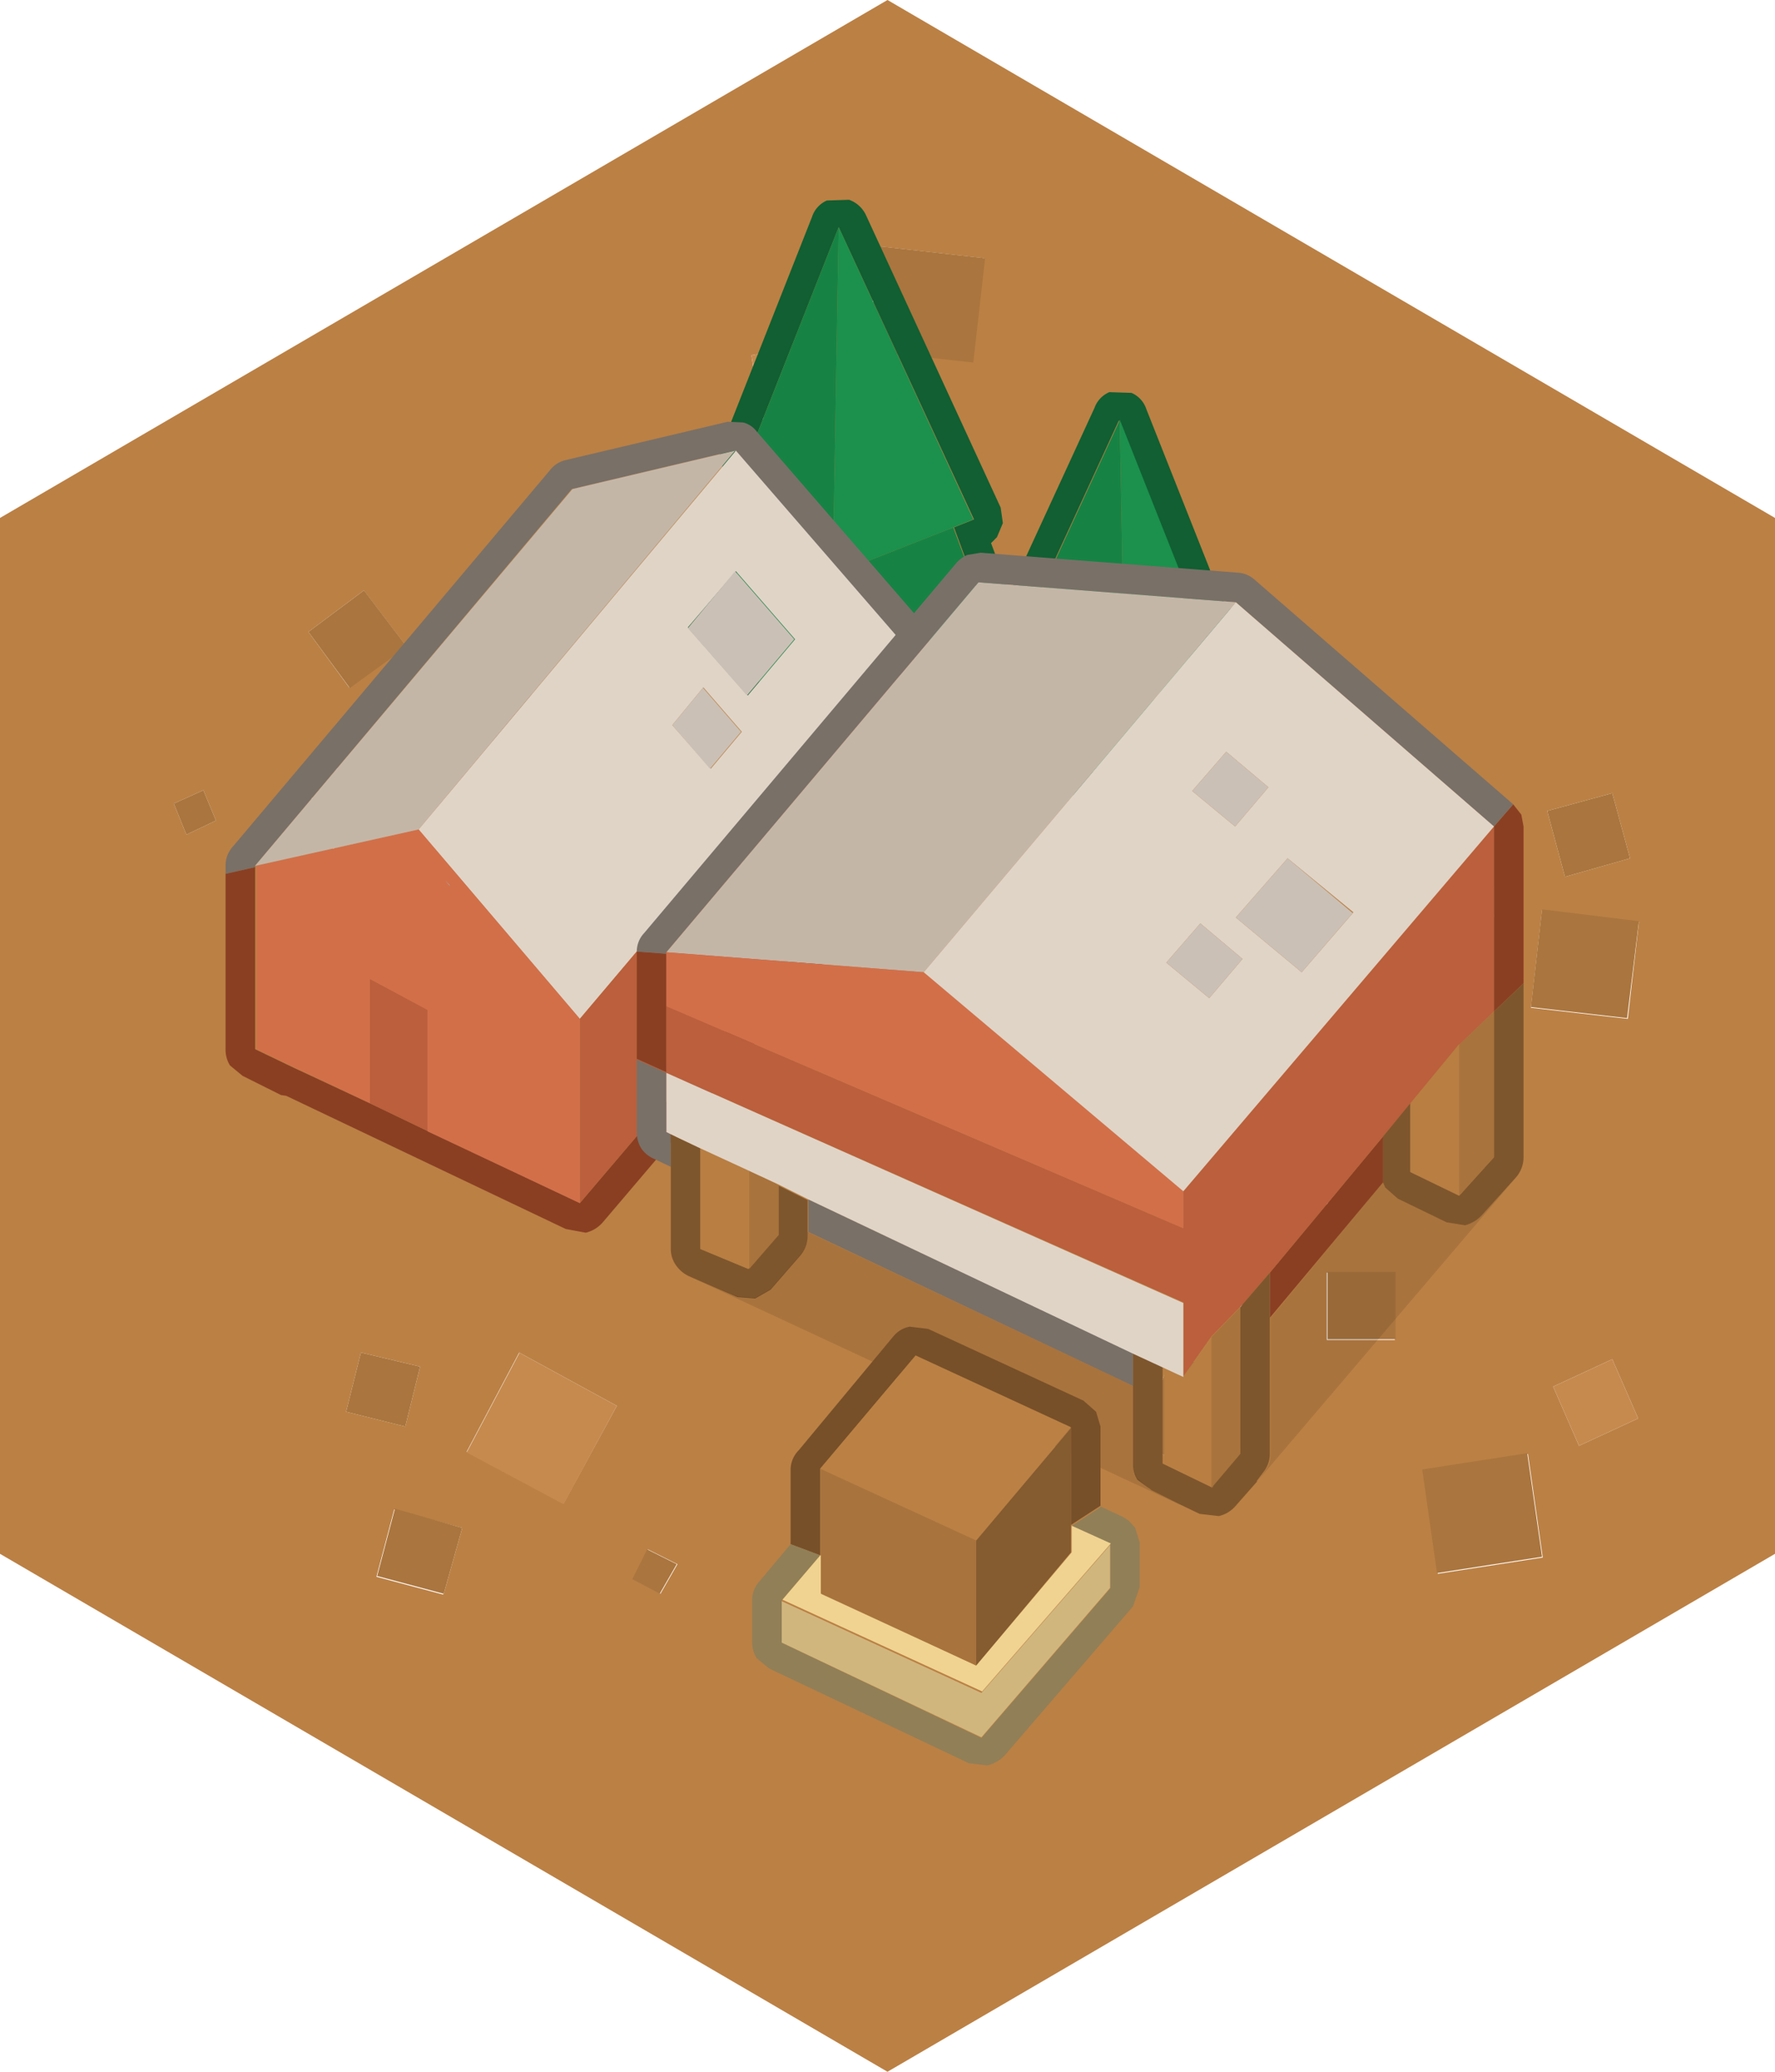 <svg xmlns="http://www.w3.org/2000/svg" viewBox="0 0 120 140"><defs><style>.cls-1{fill:#bb8044;}.cls-2{fill:#aa753e;}.cls-3{fill:#c68a4e;}.cls-4{fill:#115f32;}.cls-5{fill:#1b914d;}.cls-6{fill:#168344;}.cls-7{fill:#10773c;}.cls-8{fill:#797067;}.cls-9{fill:#e0d4c7;}.cls-10{fill:#cbc0b5;}.cls-11{fill:#8a3f23;}.cls-12{fill:#bb5f3c;}.cls-13{fill:#d26f49;}.cls-14{fill:#aeaeae;}.cls-15{fill:#c4b6a7;}.cls-16{fill:#7e562d;}.cls-17{fill:#b87e42;}.cls-18{fill:#a8733c;}.cls-19{fill-opacity:0.1;}.cls-20{fill:#a5a5a8;}.cls-21{fill:#775029;}.cls-22{fill:#917f57;}.cls-23{fill:#855b30;}.cls-24{fill:#f0d391;}.cls-25{fill:#d0b67d;}.cls-26{fill:#a8733d;}</style></defs><title>Asset 142</title><g id="Layer_2" data-name="Layer 2"><g id="Layer_1-2" data-name="Layer 1"><path class="cls-1" d="M109,53.6l-4.4,1.2,1.2,4.45,4.4-1.25L109,53.6M98.1,59.5l-.4,3.15,3.15.4.45-3.1-3.2-.45m-3.8,31V86H89.7l0,4.55H94.3m9,7.7-7.1,1.1,1,7,7.1-1.1-1-7m.2-30.15,6.55.75.75-6.55-6.55-.8-.75,6.6m-48.3-44.8L50.8,24l.7,4.35,4.35-.7-.7-4.35m35,58.2,1.25-2.9-3-1.25-1.2,3,2.9,1.2M109,91.85l-4,1.85,1.75,4,4-1.85-1.75-4M24.6,39.9l-3.75,2.8,2.75,3.75,3.85-2.8L24.6,39.9m10,5.2-3.25,2.6L34,51l3.2-2.6L34.6,45.1m24-21.45,7.15.8.8-7-7.1-.8-.85,7m-38,29.25,3,6.9,6.85-3-3.05-6.9-6.8,3M27.4,96.4l1-4.05-4-.95-1,4,4,1m-13.65-43-2,.9.85,2.1,2-.95-.85-2.05m21.35,38-3.55,6.7,6.55,3.5L41.7,95,35.1,91.4m50.35,2.5L79.3,91.45,76.85,97.6,83,100l2.45-6.1M60,0l60,35v70L60,140,0,105V35L60,0M42.75,106.7l1.9,1,1.15-2-2-1-1,2m-12.8,1,1.25-4.45L26.65,102l-1.2,4.55,4.5,1.2"/><path class="cls-2" d="M30,107.7l-4.5-1.2,1.2-4.55,4.55,1.3L30,107.7m79-54.1,1.2,4.4-4.4,1.25-1.2-4.45,4.4-1.2m-5.5,14.45.75-6.6,6.55.8L110,68.8l-6.55-.75m-.2,30.15,1,7-7.1,1.1-1-7,7.1-1.1m-9-7.7H89.75l0-4.55h4.6V90.5M58.65,23.65l.85-7,7.1.8-.8,7.05-7.15-.8M34.6,45.1l2.55,3.25L34,51l-2.6-3.25,3.25-2.6m-10-5.2,2.85,3.75-3.85,2.8L20.85,42.7l3.75-2.8M13.75,53.4l.85,2.05-2,.95-.85-2.1,2-.9m13.65,43-4-1,1-4,4,.95-1,4.05m58.05-2.5L83,100l-6.15-2.4,2.45-6.15,6.15,2.45m-42.7,12.8,1-2,2,1-1.15,2-1.9-1"/><path class="cls-3" d="M98.1,59.5l3.2.45-.45,3.1-3.15-.4.4-3.15M109,91.85l1.75,4-4,1.85-1.75-4,4-1.85M90.15,81.45l-2.9-1.2,1.2-3,3,1.25-1.25,2.9m-35-58.2.7,4.35-4.35.7L50.8,24l4.35-.7M20.65,52.9l6.8-3,3.05,6.9-6.85,3-3-6.9M35.1,91.4,41.7,95l-3.6,6.65-6.55-3.5,3.55-6.7"/><path class="cls-4" d="M58.55,14.55l9.1,19.75.15,1.05-.4.95-.4.4,1.2,3.2a1.85,1.85,0,0,1,0,1.35l2.3,2.8A2,2,0,0,1,71,45.2a2.07,2.07,0,0,1-.3,1.2l-1,.75-14.1,5.6-1.3.1a2,2,0,0,1-1-.8l-6.8-9.6a1.77,1.77,0,0,1-.4-1.15,2,2,0,0,1,.35-1.15L47.9,38l-1.1-1.6a1.73,1.73,0,0,1-.4-1.25,1.92,1.92,0,0,1,.5-1.2l2-2.2-.2-.7a1.54,1.54,0,0,1,.1-.95l6.1-15.45a1.82,1.82,0,0,1,1-1.1l1.5-.05a2,2,0,0,1,1.15,1.05M65.35,41l1-.35-1.85-5-.4.15,1.75-.7L56.7,15.35,50.6,30.8l.75,1.05-3,3.4,2,2.75-2.3,3.3,6.8,9.6,1.5-.55-.05-.05L69,45.3,65.35,41M51.6,32.15h-.05l-.2-.3.25.3"/><path class="cls-5" d="M65.35,41,69,45.3l-12.65,5,.05.05-1.5.55.8-6.15,9.7-3.8M56.7,15.35,65.8,35.1l-1.75.7L56.3,38.85l.4-23.5"/><path class="cls-6" d="M56.7,15.35l-.4,23.5,7.75-3.05.4-.15,1.85,5-1,.35-9.7,3.8-.8,6.15-6.8-9.6,2.3-3.3,4.95,6.9L56,38.35V38.3L51.6,32.15l-.25-.3L50.6,30.8l6.1-15.45"/><path class="cls-7" d="M50.35,38l-2-2.75,3-3.4.2.3h.05L56,38.3v.05L55.3,44.9,50.35,38"/><path class="cls-4" d="M79.45,40l.5-.75-4.3-10.85-6.4,13.9,1.25.5-.3-.1L68.9,46.1l.65.25-2.5,3.1L76,53l0,0,1,.35,4.8-6.75-1.6-2.3,1.35-1.95-2-2.4-.15.2h0l.2-.2m-11.8,3.5-.4-1a1.91,1.91,0,0,1,.2-1l6.4-13.9A1.81,1.81,0,0,1,75,26.5l1.5.05a1.82,1.82,0,0,1,1,1.1L81.8,38.5l.15.9,0,.35,1.15,1.3a2,2,0,0,1,.45,1.2l-.35,1.25-.55.8.8,1.15a2.06,2.06,0,0,1,0,2.3L78.6,54.5l-1,.75a2.05,2.05,0,0,1-1.25,0l-1-.35-.6-.3-8.35-3.3-.95-.75a1.77,1.77,0,0,1-.35-1.2,2,2,0,0,1,.45-1.15L67,46.45a1.87,1.87,0,0,1,.1-1.05l.7-1.85-.1-.1"/><path class="cls-5" d="M69.55,46.35l-.65-.25,1.3-3.45.3.1L76,44.9l-.3-16.55L80,39.2l-.5.75-.2.2-3,4.35v0l.45,4.6,3.5-4.85,1.6,2.3L77,53.35l-.55-4.3-6.85-2.7"/><path class="cls-6" d="M69.55,46.35l6.85,2.7.55,4.3-1-.35,0,0-8.9-3.5,2.5-3.1m1-3.6-1.25-.5,6.4-13.9L76,44.9,70.5,42.75m9-2.8,2,2.4L80.15,44.3l-3.5,4.85-.45-4.6v0l3-4.35h0l.15-.2"/><path class="cls-8" d="M15.25,59.05V58.5a1.89,1.89,0,0,1,.5-1.3L37.2,31.75a1.87,1.87,0,0,1,1-.65l11-2.6,1.05.05a1.64,1.64,0,0,1,.9.6l11,12.7-1.4,1.6v-.2l-11.1-12.8-11,2.6L17.25,58.5v.1l-2,.45"/><path class="cls-9" d="M49.75,30.45l11.1,12.8L39.2,68.85,28.3,56.05l21.45-25.6m-2.2,16L45.45,49l2.6,2.95,2.1-2.5-2.6-3m3,.55,3.2-3.8-4-4.6L46.5,42.4l4,4.55"/><path class="cls-10" d="M50.5,47l-4-4.55,3.2-3.85,4,4.6L50.5,47m-3-.55,2.6,3-2.1,2.5L45.45,49l2.1-2.55"/><path class="cls-11" d="M62.25,41.85l.1.1a1.89,1.89,0,0,1,.5,1.3v12.6a2,2,0,0,1-.45,1.3L40.75,82.6a2.19,2.19,0,0,1-1.15.7l-1.35-.25-18.9-9L19,74,16.4,72.7,15.55,72a2,2,0,0,1-.3-1V59.05l2-.45V70.9l2.6,1.25h0L25,74.55l3.95,1.9L39.2,81.3,60.85,55.85V43.45l1.4-1.6"/><path class="cls-12" d="M60.85,43.25v12.6L39.2,81.3V68.85l21.65-25.6M25,74.55v-8.4l3.95,2.1v8.2L25,74.55"/><path class="cls-13" d="M25,74.55l-5.05-2.4h0l-2.6-1.25V58.5L28.3,56.05l10.9,12.8V81.3L28.9,76.45v-8.2L25,66.15v8.4m5.45-14.7-.3-.3.3.35v0"/><path class="cls-14" d="M30.4,59.85v0l-.3-.35.3.3"/><path class="cls-15" d="M17.25,58.5,38.7,33.05l11-2.6L28.3,56.05l-11,2.45"/><path class="cls-11" d="M102.3,54.35l.55.7.15.8v10.6l-2,1.9V55.85l1.3-1.5M43.05,71.6V64.3l2,.15v8l-2-.9M93.5,76.8v3.1l-7.65,9.15V86L93.5,76.8"/><path class="cls-8" d="M102.3,54.35l-1.3,1.5L83.55,40.7l-17.4-1.35-21.1,25v.1l-2-.15a1.82,1.82,0,0,1,.5-1.25l21.1-25a2.09,2.09,0,0,1,.75-.55l.9-.15L83.7,38.7a1.88,1.88,0,0,1,1.15.5L102.3,54.35M45.35,78.85,44.2,78.3a2,2,0,0,1-.85-.7,2.09,2.09,0,0,1-.3-1.1V71.6l2,.9v4l.3.15v2.2m9.3,2.2L76.6,91.45v2.2L54.65,83.25v-2.2"/><path class="cls-12" d="M101,55.85v12.5L98.65,70.6l-3.3,4L93.5,76.8,85.85,86,84,88.15l-.15.15-1.95,2L80,93v-5L45.05,72.5V68L80,83V80.5l21-24.65"/><path class="cls-16" d="M101,68.35l2-1.9V78.2a2.07,2.07,0,0,1-.5,1.35l-2.35,2.6a2.37,2.37,0,0,1-1.1.65l-1.25-.2L94.5,81l-.85-.75-.15-.35V76.8l1.85-2.25V79.2l3.3,1.6L101,78.2V68.35M85,100.1l-1.5,1.7a2.11,2.11,0,0,1-1.1.65l-1.3-.15-1.25-.6-2-1L76.9,100a2,2,0,0,1-.3-1V91.45l2.7,1.25-.7-.3v6.5l3.3,1.6,1.95-2.3V88.35l.15-.2L85.85,86V98.2a2,2,0,0,1-.45,1.3l-.45.6M46.6,86.25a2.19,2.19,0,0,1-.9-.75,1.89,1.89,0,0,1-.35-1.1V76.65l2,.95v6.8l3.25,1.35,2-2.3V80.1l2,1v2.4a2.07,2.07,0,0,1-.5,1.35l-2,2.3-1.05.6-1.2-.1L46.6,86.25"/><path class="cls-17" d="M95.35,74.55l3.3-4V80.8l-3.3-1.6V74.55M80,93l2-2.65V100.5l-3.3-1.6V92.4l.7.3L80,93M47.35,77.6l3.25,1.5v6.65L47.35,84.4V77.6"/><path class="cls-18" d="M98.65,70.6,101,68.35V78.2l-2.35,2.6V70.6M81.9,90.35l1.95-2v9.9l-1.95,2.3V90.35M50.6,79.1l1.4.65.65.35v3.35l-2,2.3V79.1"/><path class="cls-19" d="M102.5,79.55,85,100.1l.45-.6a2,2,0,0,0,.45-1.3V89.05L93.5,79.9l.15.35.85.75,3.3,1.6,1.25.2a2.37,2.37,0,0,0,1.1-.65l2.35-2.6M79.8,101.7,46.6,86.25l3.25,1.35,1.2.1,1.05-.6,2-2.3a2.07,2.07,0,0,0,.5-1.35v-.2L76.6,93.65V98.9a2,2,0,0,0,.3,1l.85.75,2,1"/><path class="cls-15" d="M45.05,64.35l21.1-25,17.4,1.35-21.1,25-17.4-1.35"/><path class="cls-13" d="M45.05,64.35l17.4,1.35L80,80.5V83L45.05,68v-3.6"/><path class="cls-9" d="M83.55,40.7,101,55.85,80,80.5,62.45,65.7l21.1-25M45.05,72.5,80,88.05v5l-.65-.3-2.7-1.25L54.65,81.05l-2-1L52,79.75l-1.4-.65-3.25-1.5-2-.95-.3-.15v-4m40.7-19.3L82.9,50.8l-2.3,2.65,2.9,2.4,2.25-2.65M83.55,62,88,65.7l3.5-4.05L87.05,58l-3.5,4M84,64.8l-2.85-2.4-2.3,2.65,2.9,2.4L84,64.8"/><path class="cls-10" d="M84,64.8l-2.25,2.65-2.9-2.4,2.3-2.65L84,64.8M83.55,62l3.5-4,4.4,3.7L88,65.7,83.55,62m2.2-8.8L83.5,55.85l-2.9-2.4,2.3-2.65,2.85,2.4"/><path class="cls-20" d="M83.85,88.3l.15-.15-.15.2v0"/><path class="cls-21" d="M53.45,104.35v-5.1A1.89,1.89,0,0,1,54,98L60.4,90.3a1.87,1.87,0,0,1,1.1-.65l1.25.15,10.5,4.85.85.75.3,1v5.35l-2,1.3V96.45L61.9,91.6l-6.45,7.65v5.85l-2-.75"/><path class="cls-1" d="M55.45,99.25,61.9,91.6l10.5,4.85L66,104.1l-10.5-4.85"/><path class="cls-22" d="M74.4,101.8l1.5.7.4.25.45.5.3,1v3l-.45,1.3-8.7,10.1a2.38,2.38,0,0,1-1.15.65l-1.25-.15L52,112.75l-.85-.7a2.09,2.09,0,0,1-.3-1.1v-2.8a1.89,1.89,0,0,1,.5-1.3l2.1-2.5,2,.75-2.6,3.05V111l13.5,6.45,8.7-10.1v-3l-2.65-1.2,2-1.3"/><path class="cls-23" d="M72.4,96.45v8.45L66,112.55V104.1l6.45-7.65"/><path class="cls-24" d="M66,112.55l6.45-7.65v-1.8l2.65,1.2-8.7,10-13.5-6.2,2.6-3.05v2.6L66,112.55"/><path class="cls-25" d="M75.05,104.3v3l-8.7,10.1L52.85,111v-2.8l13.5,6.2,8.7-10"/><path class="cls-26" d="M55.45,105.1V99.25L66,104.1v8.45l-10.5-4.85v-2.6"/></g></g></svg>